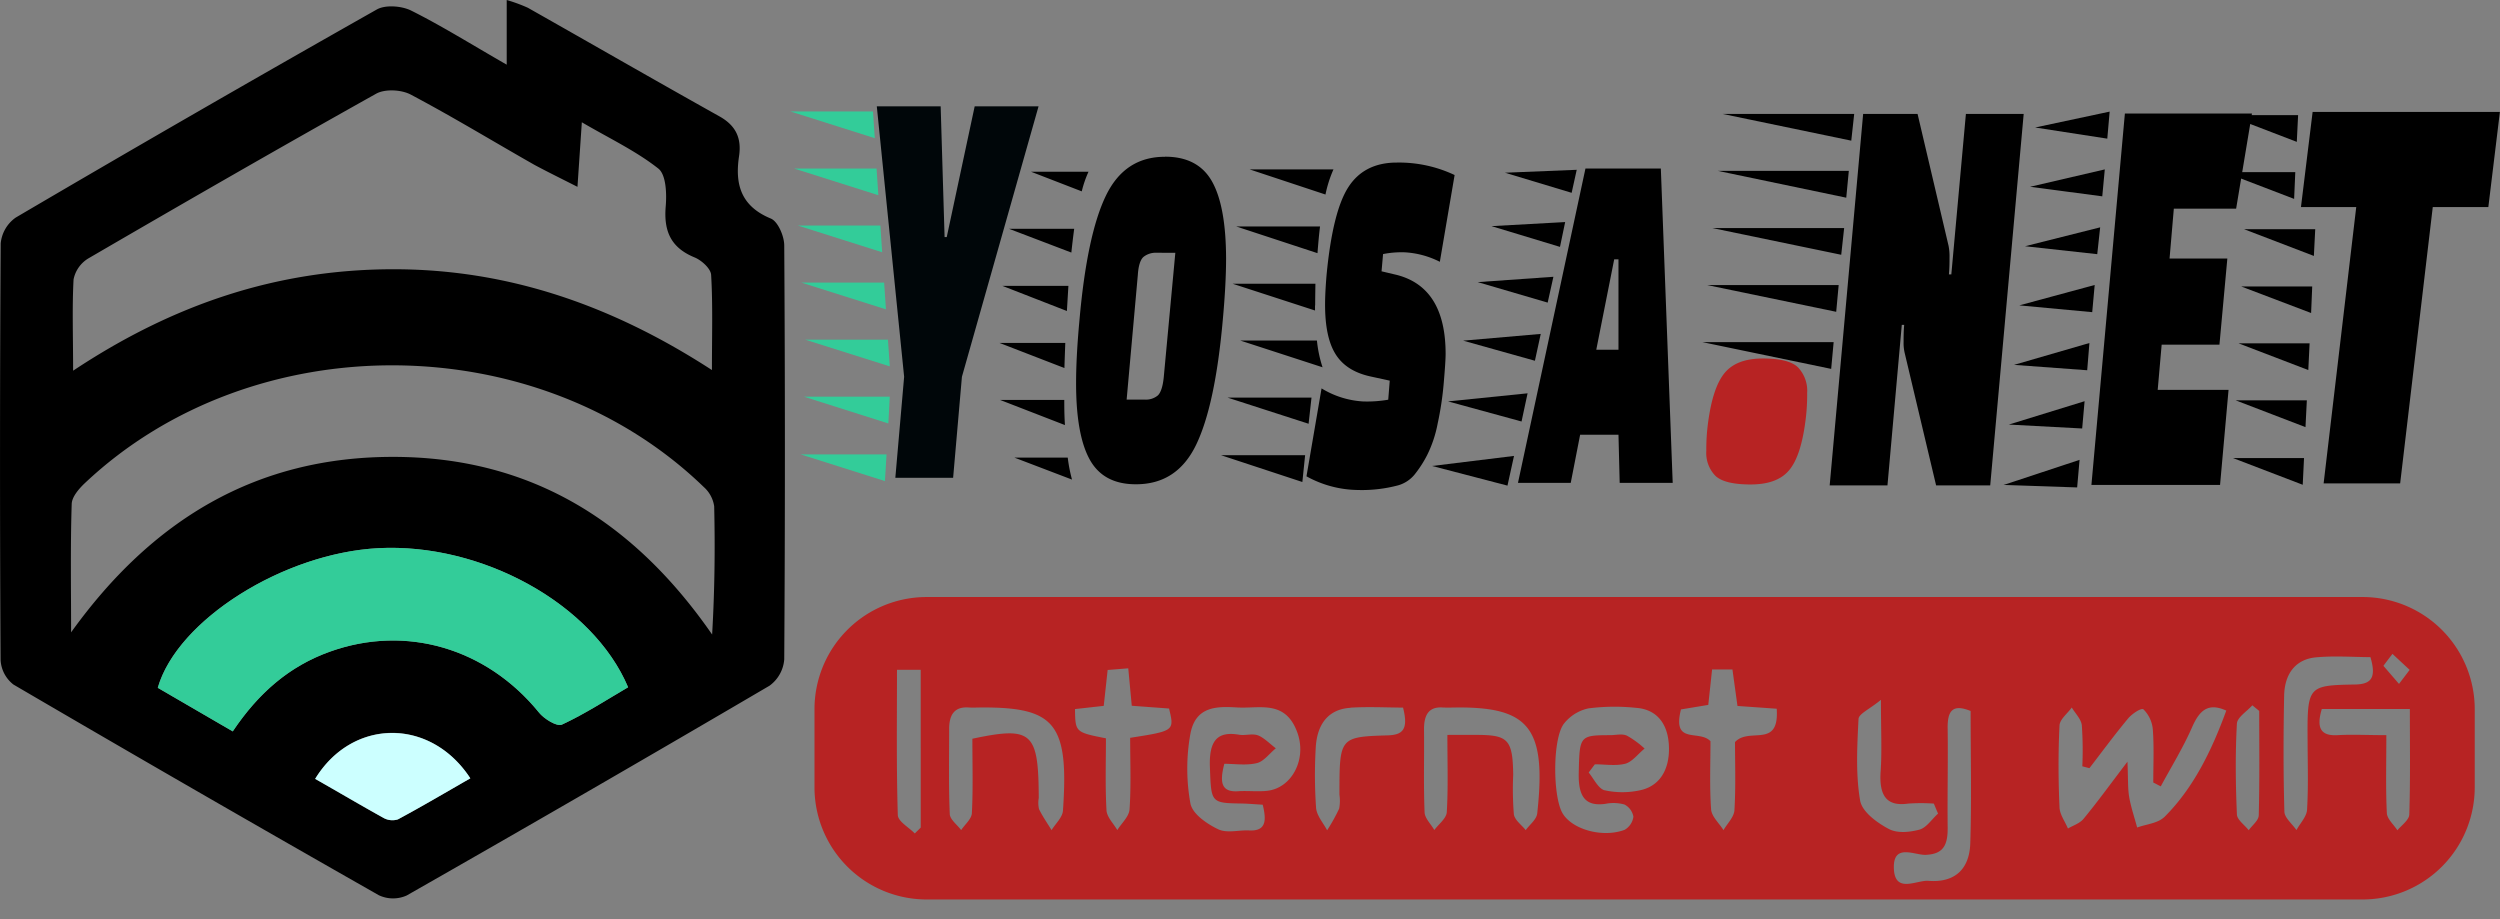 <svg xmlns="http://www.w3.org/2000/svg" width="175.52mm" height="64.52mm" viewBox="0 0 497.52 182.88"><rect x="0" y="0" width="497.52" height="182.88" fill="#808080" stroke="none"/><defs><style>.fe523124-5604-43cb-9ee8-adaa4f3202bd{fill:#3c9;}.ea1ea6c6-b377-421e-b227-0f9c9245d60f{fill:#cff;}.ee29d83e-be28-4a2d-b3ed-b9cefc4ffbf2{fill:#b72323;}.aa96668f-1295-412c-b5f3-0b09ad284c87{fill:#000609;}</style></defs><g id="f0bb11cf-dba5-41ce-bacc-fd295e790c55" data-name="Capa 1"><path d="M100.84,12.87V0a31.57,31.57,0,0,1,4.22,1.55C117.75,8.73,130.38,16,143.13,23.13c3.39,1.88,4.48,4.44,3.94,8-.84,5.63.44,9.93,6.33,12.36,1.42.59,2.66,3.49,2.67,5.34q.26,41.21,0,82.39a7.15,7.15,0,0,1-2.93,5.24q-36,21.12-72.21,41.75a6.64,6.64,0,0,1-5.55-.06Q38.91,157.42,2.68,136.23a6.61,6.61,0,0,1-2.56-4.87Q-.12,89.9.14,48.45a7.09,7.09,0,0,1,3-5.16q35.76-21,71.82-41.39c1.74-1,5-.73,6.88.21C87.9,5.14,93.7,8.77,100.84,12.87ZM14.55,73.77C34.54,60.5,55.14,53.65,78,53.58s43.68,7.08,63.68,20.06c0-7.08.19-13-.16-18.94-.07-1.25-1.9-2.9-3.28-3.47-4.72-1.93-6.17-5.21-5.76-10.13.22-2.54.09-6.34-1.47-7.56-4.47-3.52-9.74-6-15.22-9.21l-.87,12.85c-3.45-1.75-6-3-8.52-4.35-8.21-4.66-16.29-9.58-24.64-14-1.87-1-5.14-1.17-6.91-.18C55.67,29.38,36.63,40.34,17.64,51.39a6.33,6.33,0,0,0-3,4.21C14.34,61.2,14.55,66.84,14.55,73.77Zm-.4,52.07c16.09-22.41,36.87-35,64.3-34.92s47.83,13.06,63.27,35.35c.51-8.79.6-17.15.41-25.51a6.34,6.34,0,0,0-2.06-3.83c-33.06-32-89.74-32.35-123.2-.77-1.16,1.1-2.56,2.72-2.6,4.13C14,108.8,14.15,117.32,14.15,125.84Zm32.17,19.71c5.15-7.69,11.31-13,19.32-15.86,15.16-5.45,31.2-.68,41.59,12.08,1,1.29,3.61,2.88,4.59,2.43,4.59-2.13,8.87-4.92,13.17-7.43-7-16.61-29.13-28.74-49.71-27.68-18.82,1-40,14.25-43.88,27.79ZM62.72,155c4.74,2.72,9.12,5.31,13.59,7.76a3.61,3.61,0,0,0,2.88.3c4.86-2.61,9.61-5.42,14.41-8.17C85.69,142.76,70.12,142.86,62.72,155Z"/><path class="fe523124-5604-43cb-9ee8-adaa4f3202bd" d="M46.32,145.55,31.4,136.88c3.9-13.54,25.06-26.81,43.88-27.79C95.86,108,118,120.16,125,136.77c-4.3,2.51-8.58,5.3-13.17,7.43-1,.45-3.54-1.14-4.59-2.43C96.84,129,80.8,124.24,65.64,129.69,57.63,132.57,51.47,137.86,46.32,145.55Z"/><path class="ea1ea6c6-b377-421e-b227-0f9c9245d60f" d="M62.72,155c7.4-12.1,23-12.2,30.88-.11-4.8,2.75-9.55,5.56-14.41,8.17a3.61,3.61,0,0,1-2.88-.3C71.84,160.27,67.46,157.68,62.72,155Z"/><path class="ee29d83e-be28-4a2d-b3ed-b9cefc4ffbf2" d="M470.17,179H184.41a22.32,22.32,0,0,1-22.32-22.32V141.13a22.32,22.32,0,0,1,22.32-22.32H470.17a22.32,22.32,0,0,1,22.32,22.32V156.7A22.32,22.32,0,0,1,470.17,179ZM414.4,152.5a71.7,71.7,0,0,0-.1-8.17c-.15-1.26-1.31-2.36-2-3.53-.85,1.19-2.38,2.34-2.44,3.58-.27,5.42-.24,10.87,0,16.3.06,1.43,1.1,2.8,1.68,4.2,1.07-.64,2.37-1,3.16-2,2.71-3.28,5.24-6.78,8.68-11.3.15,3.42.05,5.25.34,7,.36,2.08,1.05,4.07,1.59,6.1,1.87-.69,4.15-.81,5.52-2.19,5.66-5.67,9.29-13.05,12.22-21.08-3.67-1.66-5.35,0-6.82,3.34-1.79,4.08-4.12,7.84-6.22,11.74l-1.49-.77c0-3.52.17-7.05-.09-10.54a6.43,6.43,0,0,0-1.85-4c-.44-.38-2.27.85-3.07,1.8-2.66,3.19-5.15,6.58-7.7,9.89Zm-98.24,1.23c1,1.23,1.94,3.23,3.14,3.53a16.44,16.44,0,0,0,7.12,0c3.77-.8,5.78-3.94,5.72-8.39-.07-4.8-2.4-7.69-6.5-8a41,41,0,0,0-9.52.1,8.46,8.46,0,0,0-4.85,3c-2.31,2.88-2.28,14.42-.34,17.82,1.86,3.25,7.93,5,12.36,3.36a3.55,3.55,0,0,0,1.77-2.61,3.35,3.35,0,0,0-1.79-2.44,8.07,8.07,0,0,0-3.79-.13c-3.94.54-5.4-1.39-5.3-6.06.17-7.44.11-7.6,6.26-7.61,1.12,0,2.34-.34,3.32.09a18.71,18.71,0,0,1,3.53,2.58c-1.25,1-2.41,2.59-3.79,3-1.95.51-4.06.13-6.11.13Zm-69.77,3.73c1.91-.13,3.84.12,5.74-.08,4.85-.49,7.92-6.12,6.12-11.4-2.33-6.8-7.52-4.93-12-5.19-3.94-.23-8.31-.35-9.35,5.24a38.83,38.83,0,0,0,0,13.85c.41,2.14,3.36,4.11,5.51,5.14,1.78.85,4.08.14,6.15.24,3.39.18,3.52-1.92,2.73-5.12-1.55-.09-3-.22-4.37-.24-6-.09-5.88-.24-6.14-7.23-.2-5.29,1.48-7.19,5.8-6.46,1.24.22,2.64-.3,3.79.14s2.36,1.68,3.53,2.57c-1.25,1-2.4,2.62-3.77,2.94-2.11.51-4.37.14-6.48.14C242.7,155.66,243,157.68,246.39,157.46Zm48.08-11.21c5.7.08,6.58,1.12,6.67,7.93a62.27,62.27,0,0,0,.13,7.86c.17,1.18,1.54,2.12,2.36,3.16.79-1.1,2.15-2.11,2.29-3.32,1.83-16.73-1.45-21.1-15.54-21.09-1.12,0-2.24.06-3.35,0-2.7-.15-3.68,1.48-3.64,4.48.06,5.44-.11,10.88.11,16.31,0,1.23,1.26,2.4,1.94,3.6.87-1.18,2.4-2.31,2.48-3.56.29-4.82.12-9.68.12-15.37C290.69,146.25,292.58,146.23,294.47,146.25ZM206.72,158.8a5.76,5.76,0,0,0,.05,2.21c.72,1.48,1.65,2.8,2.5,4.19.79-1.3,2.18-2.53,2.27-3.9,1.18-17.17-1.5-20.54-16-20.51-1,0-1.91.06-2.86,0-2.6-.15-3.81,1.28-3.79,4.33,0,5.61-.12,11.22.12,16.82,0,1.12,1.47,2.17,2.27,3.25.74-1.12,2.07-2.2,2.13-3.37.25-4.82.1-9.67.1-14.81C205.42,144.49,206.67,145.68,206.72,158.8ZM340.4,147.51c0,4.23-.2,8.91.12,13.53.1,1.46,1.61,2.78,2.47,4.16.76-1.32,2.11-2.6,2.18-4,.28-4.79.11-9.62.11-13.52,2.83-3.08,8.86,1.43,8.3-6.64l-7.81-.55-1-7.26h-4.05c-.26,2.45-.5,4.64-.76,7.05l-5.43.9C332.71,148.32,338.17,145.12,340.4,147.51Zm-120.31-.58c0,4.69-.16,9.52.11,14.31.07,1.37,1.4,2.64,2.15,3.95.85-1.37,2.35-2.69,2.44-4.14.32-4.75.12-9.56.12-14.22,8.81-1.38,8.81-1.38,7.74-5.83l-7.42-.55-.7-7.45-4.1.33c-.29,2.69-.53,4.86-.78,7.14l-5.72.64C214,145.72,214,145.72,220.09,146.93Zm240.77-16.11c-3.79.36-6.21,3-6.3,7.65-.15,7.67-.17,15.35.05,23,0,1.27,1.56,2.48,2.4,3.72.73-1.34,2-2.64,2.11-4,.27-4.47.13-9,.11-13.47-.07-11.2-.08-11.33,9.45-11.5,3.38-.06,4.21-1.49,3.06-5.44C468.12,130.75,464.47,130.48,460.86,130.82ZM387.6,145c.09,6.53-.07,13.07,0,19.6.06,3.66-.91,5.36-4.34,5.52-2.21.1-6.46-2.33-6.37,2.54.09,5.31,4.51,2.45,6.86,2.63,5.22.42,8.18-2.27,8.35-7.45.28-8.74.07-17.49.07-26.35C388.51,140,387.54,141.53,387.6,145Zm87.4,16.8c.06,1.19,1.36,2.29,2.1,3.43.83-1,2.34-2.06,2.37-3.14.22-6.88.11-13.77.11-21H462.06c-1.15,3.84-.17,5.4,3.14,5.21,3-.17,6,0,9.7,0C474.9,152.07,474.76,156.93,475,161.77Zm-296.33.37c0,1.28,2.2,2.47,3.38,3.69l1.18-1.16V133.29h-4.72C178.51,143.11,178.38,152.64,178.67,162.14Zm90.08-21.31c-4.29.26-6.71,3.12-6.92,8.17a93.82,93.82,0,0,0,.08,11.74c.13,1.56,1.43,3,2.2,4.46a36.79,36.79,0,0,0,2.39-4.3,8.19,8.19,0,0,0,.06-2.77c0-11.4,0-11.53,9.61-11.82,3-.09,4.15-1.18,3.05-5.52C275.67,140.79,272.2,140.62,268.75,140.83Zm116.09,19.06a36.15,36.15,0,0,0-5.1,0c-4.2.59-5.81-1.44-5.48-6.38.28-4.06.06-8.16.06-14.27-2.31,1.9-4.41,2.78-4.46,3.81-.27,5.41-.58,11,.32,16.23.4,2.3,3.45,4.46,5.69,5.65,1.73.92,4.16.66,6.12.14,1.37-.37,2.47-2.08,3.7-3.19C385.4,161.24,385.12,160.57,384.84,159.89Zm63.39-19.56c-1.07,1.22-3,2.37-3.07,3.66-.33,6-.26,12,0,18,0,1.11,1.53,2.14,2.35,3.2.71-1,2-1.95,2-3,.18-6.91.09-13.82.09-20.74Zm26.1-7.84,3.09,3.58,2.12-2.79-3.42-3.18C475.52,130.9,474.92,131.69,474.33,132.49Z"/><polygon class="fe523124-5604-43cb-9ee8-adaa4f3202bd" points="174.09 27.5 157.29 22.18 173.73 22.18 174.09 27.5"/><polygon class="fe523124-5604-43cb-9ee8-adaa4f3202bd" points="174.44 33.53 174.8 38.85 158.01 33.53 174.44 33.53"/><polygon class="fe523124-5604-43cb-9ee8-adaa4f3202bd" points="175.2 44.88 175.56 50.2 158.76 44.88 175.2 44.88"/><polygon class="fe523124-5604-43cb-9ee8-adaa4f3202bd" points="176.11 95.74 159.32 90.42 176.43 90.42 176.11 95.74"/><polygon class="fe523124-5604-43cb-9ee8-adaa4f3202bd" points="176.31 61.56 159.48 56.24 175.95 56.24 176.31 61.56"/><polygon class="fe523124-5604-43cb-9ee8-adaa4f3202bd" points="176.79 84.27 159.99 78.94 177.07 78.94 176.79 84.27"/><polygon class="fe523124-5604-43cb-9ee8-adaa4f3202bd" points="177.07 72.91 160.23 67.59 176.71 67.59 177.07 72.91"/><polygon class="aa96668f-1295-412c-b5f3-0b09ad284c87" points="187.2 21.16 187.98 47.18 188.41 47.18 193.97 21.16 206.68 21.16 191.43 74.98 189.68 95.08 178.18 95.08 179.93 74.98 174.49 21.16 187.2 21.16"/><path d="M212,68.24c-.09,2.45-.15,4.1-.17,5l-12.93-5Zm-.2,11.35c0,1.27,0,2.92.13,5l-12.9-5Zm.82-22.7-.3,5-12.83-5Zm1.15-11.36c-.26,2-.45,3.63-.56,4.73l-12.41-4.73Zm-1.28,45.54a30.12,30.12,0,0,0,.85,4.37l-11.45-4.37Zm4.13-56.89a21.35,21.35,0,0,0-1.34,3.9l-10.08-3.9Zm15.25-3q6.54,0,9.32,4.91T244,51.43q0,5.09-.66,12.3-1.52,17-5.33,24.84t-12,7.8q-6.42,0-9.14-4.91t-2.72-15.19q0-5.33.67-12.54,1.5-17,5.26-24.78T231.86,31.2Zm-4.08,48.34a3.72,3.72,0,0,0,2.63-.83c.58-.55,1-1.78,1.18-3.67l2.3-24.72H230.2a3.89,3.89,0,0,0-2.64.83c-.62.55-1,1.74-1.12,3.55l-2.23,24.84Z"/><path d="M243,90.59h16.73l-.55,5.33Zm17.42-6.26-16.14-5.21H261Zm1.28-23.54v1l-16.41-5.33h16.49C261.75,58.31,261.73,59.77,261.73,60.79Zm1-15.73c-.16,1.26-.33,3-.51,5.32L246,45.06Zm-.62,22.71a24.78,24.78,0,0,0,1.12,5.32l-16.37-5.32Zm3.29-34.06a24.34,24.34,0,0,0-1.59,5l-15.09-5ZM286.54,52.1a17.52,17.52,0,0,0-7-1.89,18.81,18.81,0,0,0-4.3.35l-.3,3.43,3,.71q9.75,2.49,9.75,15.73c0,1-.13,2.94-.37,5.74a63.13,63.13,0,0,1-1.21,8.1A24.16,24.16,0,0,1,284,90.59a22.67,22.67,0,0,1-2.54,3.91,6.57,6.57,0,0,1-3.17,2.07,28,28,0,0,1-8.08.94A21.61,21.61,0,0,1,260,94.79l3-17.5a17.78,17.78,0,0,0,8.27,2.6,24.52,24.52,0,0,0,5-.35l.3-3.79-3.81-.83c-3.27-.71-5.59-2.2-7-4.49s-2.06-5.56-2.06-9.82q0-2.36.3-5.91,1.21-12.66,4.36-17.5t9.59-4.85a25.87,25.87,0,0,1,11.53,2.48Z"/><path d="M300,96.64l-15-3.91,16.3-2Zm2.8-12.76-14.63-4L304,78.27Zm2.66-12.09-14.28-4,15.44-1.34ZM308,60.22l-13.92-4.08,15.06-1.06Zm2.45-11.09L296.82,45l14.66-.81Zm2.32-10.76-13.27-4,14.28-.58Zm9.56,57.72-.24-9.58h-7.63l-1.87,9.58H302.09l13.43-62.56h15l2.36,62.56Zm-.24-26.49v-18h-.85l-3.57,18Z"/><path class="ee29d83e-be28-4a2d-b3ed-b9cefc4ffbf2" d="M343.25,74.18q2.38-2.84,7.57-2.84c3.45,0,5.79.59,7,1.77a6.77,6.77,0,0,1,1.82,5.09,39.2,39.2,0,0,1-.37,5.79q-.93,7-3.32,9.7c-1.58,1.82-4.11,2.72-7.56,2.72s-5.79-.57-7-1.71a6.51,6.51,0,0,1-1.82-5,39,39,0,0,1,.37-5.74Q340.88,77,343.25,74.18Z"/><path d="M364.42,73.41l-25.65-5.33h26.14Zm1-11.36-25.66-5.32h26.15Zm1-11.35-25.66-5.32H367Zm1-11.36L341.85,34h26.08Zm1-11.35-25.6-5.32H369Zm10.65,42.34a8.63,8.63,0,0,1-.24-2.3c0-1,0-2.11.12-3.38h-.48l-2.85,31.94h-11.5l6.66-73.92h10.83l6.17,26.25a10.76,10.76,0,0,1,.19,2.31c0,1,0,2.11-.12,3.37h.48l2.9-31.93h11.5l-6.66,73.92H385.3Z"/><path d="M413.37,97l-14.64-.49,15.12-5Zm1-11.73-14.6-.78,15.08-4.65Zm1-11.59-14.56-1.07,15-4.35Zm1-11.56-14.51-1.35,15-4.06Zm1-11.54L403,49l14.95-3.76Zm1-11.51L404,37.17l14.87-3.46Zm1-11.48-14.36-2.22,14.83-3.16Zm22.32,41h-11.5l-.79,9h14.1l-1.69,18.92h-25.6l6.66-73.92h25.29l-3.15,18.93h-12.4l-.85,9.93h11.5Z"/><path d="M456.55,39.58l-13.89-5.32h14.12Zm.53-11.35-13.86-5.32h14.12Zm1.18,68.24-13.89-5.32h14.15ZM458.81,85l-13.89-5.33h14.16Zm.56-11.36-13.89-5.32h14.15Zm.56-11.35L446,57h14.15Zm.55-11.36-13.89-5.32h14.16ZM495.2,41.2H484.14l-6.49,55H462.42l6.49-55h-11l2.32-18.93h37.27Z"/></g></svg>
